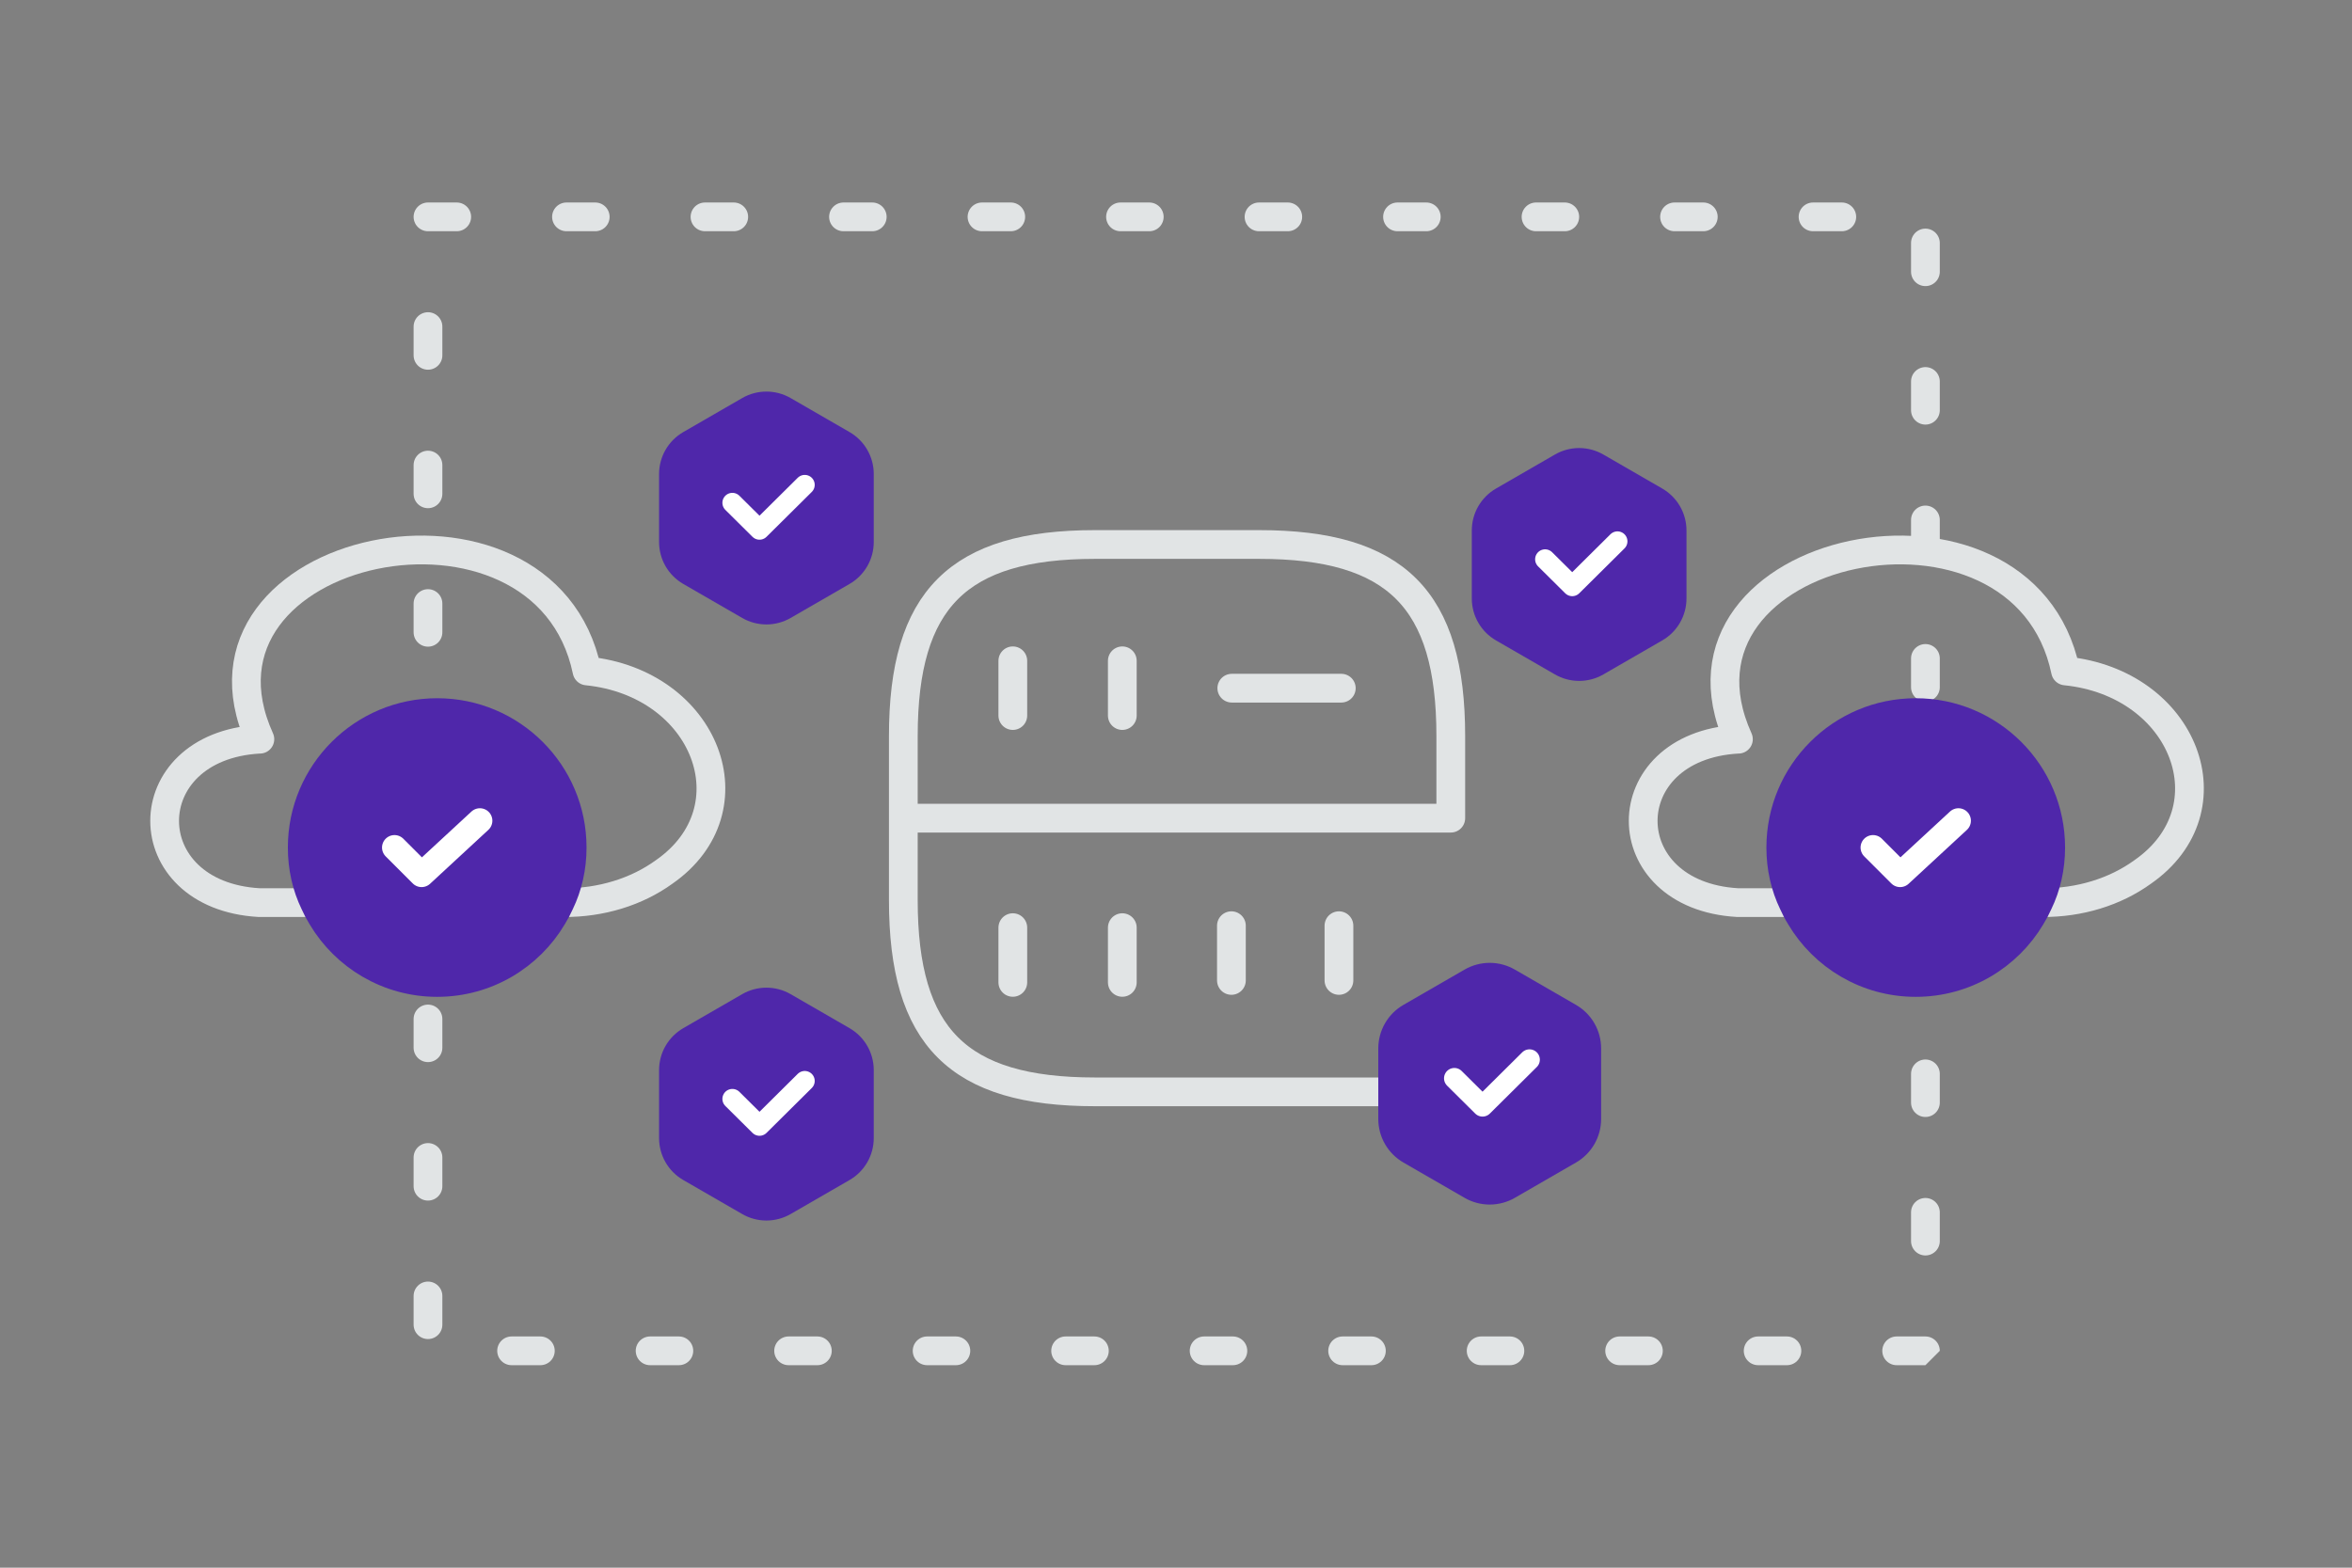 <svg width="900" height="600" viewBox="0 0 900 600" fill="none" xmlns="http://www.w3.org/2000/svg">
<rect x="0" y="0" width="900" height="600" fill="#808080" stroke="none"/>
<g clip-path="url(#clip0_1235_29344)">
<path d="M163.767 83H736.767V517H163.767V83Z" stroke="#E1E4E5" stroke-width="11" stroke-linecap="round" stroke-linejoin="bevel" stroke-dasharray="11 42"/>
<path d="M387.557 252.911V273.86M555.147 313.139V281.716C555.147 229.344 534.199 208.395 481.826 208.395H418.98C366.608 208.395 345.659 229.344 345.659 281.716V344.562C345.659 396.934 366.608 417.883 418.98 417.883H555.147M429.455 252.911V273.86M387.557 355.037V375.986M429.455 355.037V375.986M471.203 354.289V375.238M512.352 354.289V375.238M471.352 263.386H513.25M345.659 313.139H555.147" stroke="#E1E4E5" stroke-width="11" stroke-linecap="round" stroke-linejoin="round"/>
<path d="M99.175 282.911C50.942 285.674 50.942 342.695 99.175 345.458H118.963M99.44 282.912C65.619 208.143 208.281 178.252 224.613 256.789C270.235 261.394 288.675 309.705 254.115 333.735C243.579 341.354 229.987 345.541 215.763 345.457H214.814" stroke="#E1E4E5" stroke-width="11" stroke-miterlimit="10" stroke-linecap="round" stroke-linejoin="round"/>
<path d="M219.667 324.376C219.667 332.127 217.991 339.459 214.849 345.953C214.033 347.798 213.088 349.583 212.021 351.295C203.013 366.483 186.359 376.748 167.295 376.748C148.232 376.748 131.577 366.483 122.569 351.295C121.503 349.583 120.558 347.798 119.742 345.953C116.599 339.459 114.923 332.127 114.923 324.376C114.923 295.467 138.386 272.004 167.295 272.004C196.205 272.004 219.667 295.467 219.667 324.376Z" fill="#4F27AA" stroke="#4F27AA" stroke-width="9.545" stroke-miterlimit="10" stroke-linecap="round" stroke-linejoin="round"/>
<path d="M150.954 324.378L161.324 334.748L183.634 314.113" stroke="white" stroke-width="9.545" stroke-linecap="round" stroke-linejoin="round"/>
<path d="M664.942 282.911C616.709 285.674 616.709 342.695 664.942 345.458H684.731M665.209 282.912C631.387 208.143 774.049 178.252 790.381 256.789C836.003 261.394 854.443 309.705 819.883 333.735C809.347 341.354 795.755 345.541 781.53 345.457H780.582" stroke="#E1E4E5" stroke-width="11" stroke-miterlimit="10" stroke-linecap="round" stroke-linejoin="round"/>
<path d="M785.435 324.376C785.435 332.127 783.759 339.459 780.616 345.953C779.8 347.798 778.855 349.583 777.789 351.295C768.781 366.483 752.126 376.748 733.063 376.748C713.999 376.748 697.345 366.483 688.337 351.295C687.27 349.583 686.325 347.798 685.509 345.953C682.367 339.459 680.691 332.127 680.691 324.376C680.691 295.467 704.153 272.004 733.063 272.004C761.972 272.004 785.435 295.467 785.435 324.376Z" fill="#4F27AA" stroke="#4F27AA" stroke-width="9.545" stroke-miterlimit="10" stroke-linecap="round" stroke-linejoin="round"/>
<path d="M716.722 324.378L727.092 334.748L749.402 314.113" stroke="white" stroke-width="9.545" stroke-linecap="round" stroke-linejoin="round"/>
<path d="M284.005 152.35C286.822 150.723 290.017 149.867 293.27 149.867C296.523 149.867 299.718 150.723 302.535 152.35L325.08 165.366C327.897 166.992 330.236 169.331 331.863 172.148C333.489 174.966 334.345 178.161 334.345 181.414V207.446C334.345 210.699 333.489 213.894 331.863 216.711C330.236 219.528 327.897 221.867 325.08 223.494L302.535 236.51C299.718 238.137 296.523 238.993 293.27 238.993C290.017 238.993 286.822 238.137 284.005 236.51L261.46 223.494C258.643 221.867 256.304 219.528 254.677 216.711C253.051 213.894 252.195 210.699 252.195 207.446V181.414C252.195 174.794 255.727 168.677 261.46 165.366L284.005 152.35Z" fill="#4F27AA"/>
<path d="M307.94 185.57L290.627 202.744L280.24 192.44" stroke="white" stroke-width="7.626" stroke-linecap="round" stroke-linejoin="round"/>
<path d="M594.997 173.963C597.814 172.337 601.01 171.48 604.263 171.48C607.515 171.48 610.711 172.337 613.528 173.963L636.072 186.979C638.889 188.605 641.228 190.945 642.855 193.762C644.481 196.579 645.337 199.774 645.337 203.027V229.059C645.337 235.679 641.805 241.797 636.072 245.107L613.528 258.123C610.711 259.749 607.515 260.606 604.263 260.606C601.01 260.606 597.814 259.749 594.997 258.123L572.453 245.107C569.636 243.481 567.296 241.142 565.67 238.324C564.043 235.507 563.187 232.312 563.187 229.059V203.027C563.187 199.774 564.043 196.578 565.67 193.761C567.296 190.944 569.636 188.605 572.453 186.979L594.997 173.963Z" fill="#4F27AA"/>
<path d="M618.932 207.184L601.62 224.358L591.232 214.054" stroke="white" stroke-width="7.626" stroke-linecap="round" stroke-linejoin="round"/>
<path d="M284.005 380.491C286.822 378.864 290.017 378.008 293.27 378.008C296.523 378.008 299.718 378.864 302.535 380.491L325.08 393.507C327.897 395.134 330.236 397.473 331.863 400.29C333.489 403.107 334.345 406.302 334.345 409.555V435.586C334.345 438.839 333.489 442.035 331.862 444.852C330.236 447.669 327.897 450.008 325.08 451.635L302.535 464.651C299.718 466.277 296.523 467.134 293.27 467.134C290.017 467.134 286.822 466.277 284.005 464.651L261.46 451.635C258.643 450.008 256.304 447.669 254.678 444.852C253.051 442.035 252.195 438.839 252.195 435.586V409.555C252.195 406.302 253.051 403.107 254.677 400.29C256.304 397.473 258.643 395.134 261.46 393.507L284.005 380.491Z" fill="#4F27AA"/>
<path d="M307.94 413.711L290.627 430.885L280.24 420.581" stroke="white" stroke-width="7.626" stroke-linecap="round" stroke-linejoin="round"/>
<path d="M560.424 371.089C563.348 369.401 566.665 368.512 570.042 368.512C573.418 368.512 576.735 369.401 579.659 371.089L603.059 384.599C605.983 386.287 608.411 388.715 610.099 391.639C611.787 394.563 612.676 397.88 612.676 401.257V428.277C612.676 431.653 611.787 434.97 610.099 437.894C608.411 440.818 605.983 443.246 603.059 444.935L579.659 458.445C576.735 460.133 573.418 461.022 570.042 461.022C566.665 461.022 563.348 460.133 560.424 458.445L537.024 444.935C534.1 443.246 531.672 440.818 529.983 437.894C528.295 434.97 527.406 431.653 527.406 428.277V401.257C527.406 397.88 528.295 394.563 529.983 391.639C531.672 388.715 534.1 386.287 537.024 384.599L560.424 371.089Z" fill="#4F27AA"/>
<path d="M585.269 405.57L567.298 423.396L556.516 412.7" stroke="white" stroke-width="7.915" stroke-linecap="round" stroke-linejoin="round"/>
</g>
<defs>
<clipPath id="clip0_1235_29344">
<rect width="900" height="600" fill="white"/>
</clipPath>
</defs>
</svg>
